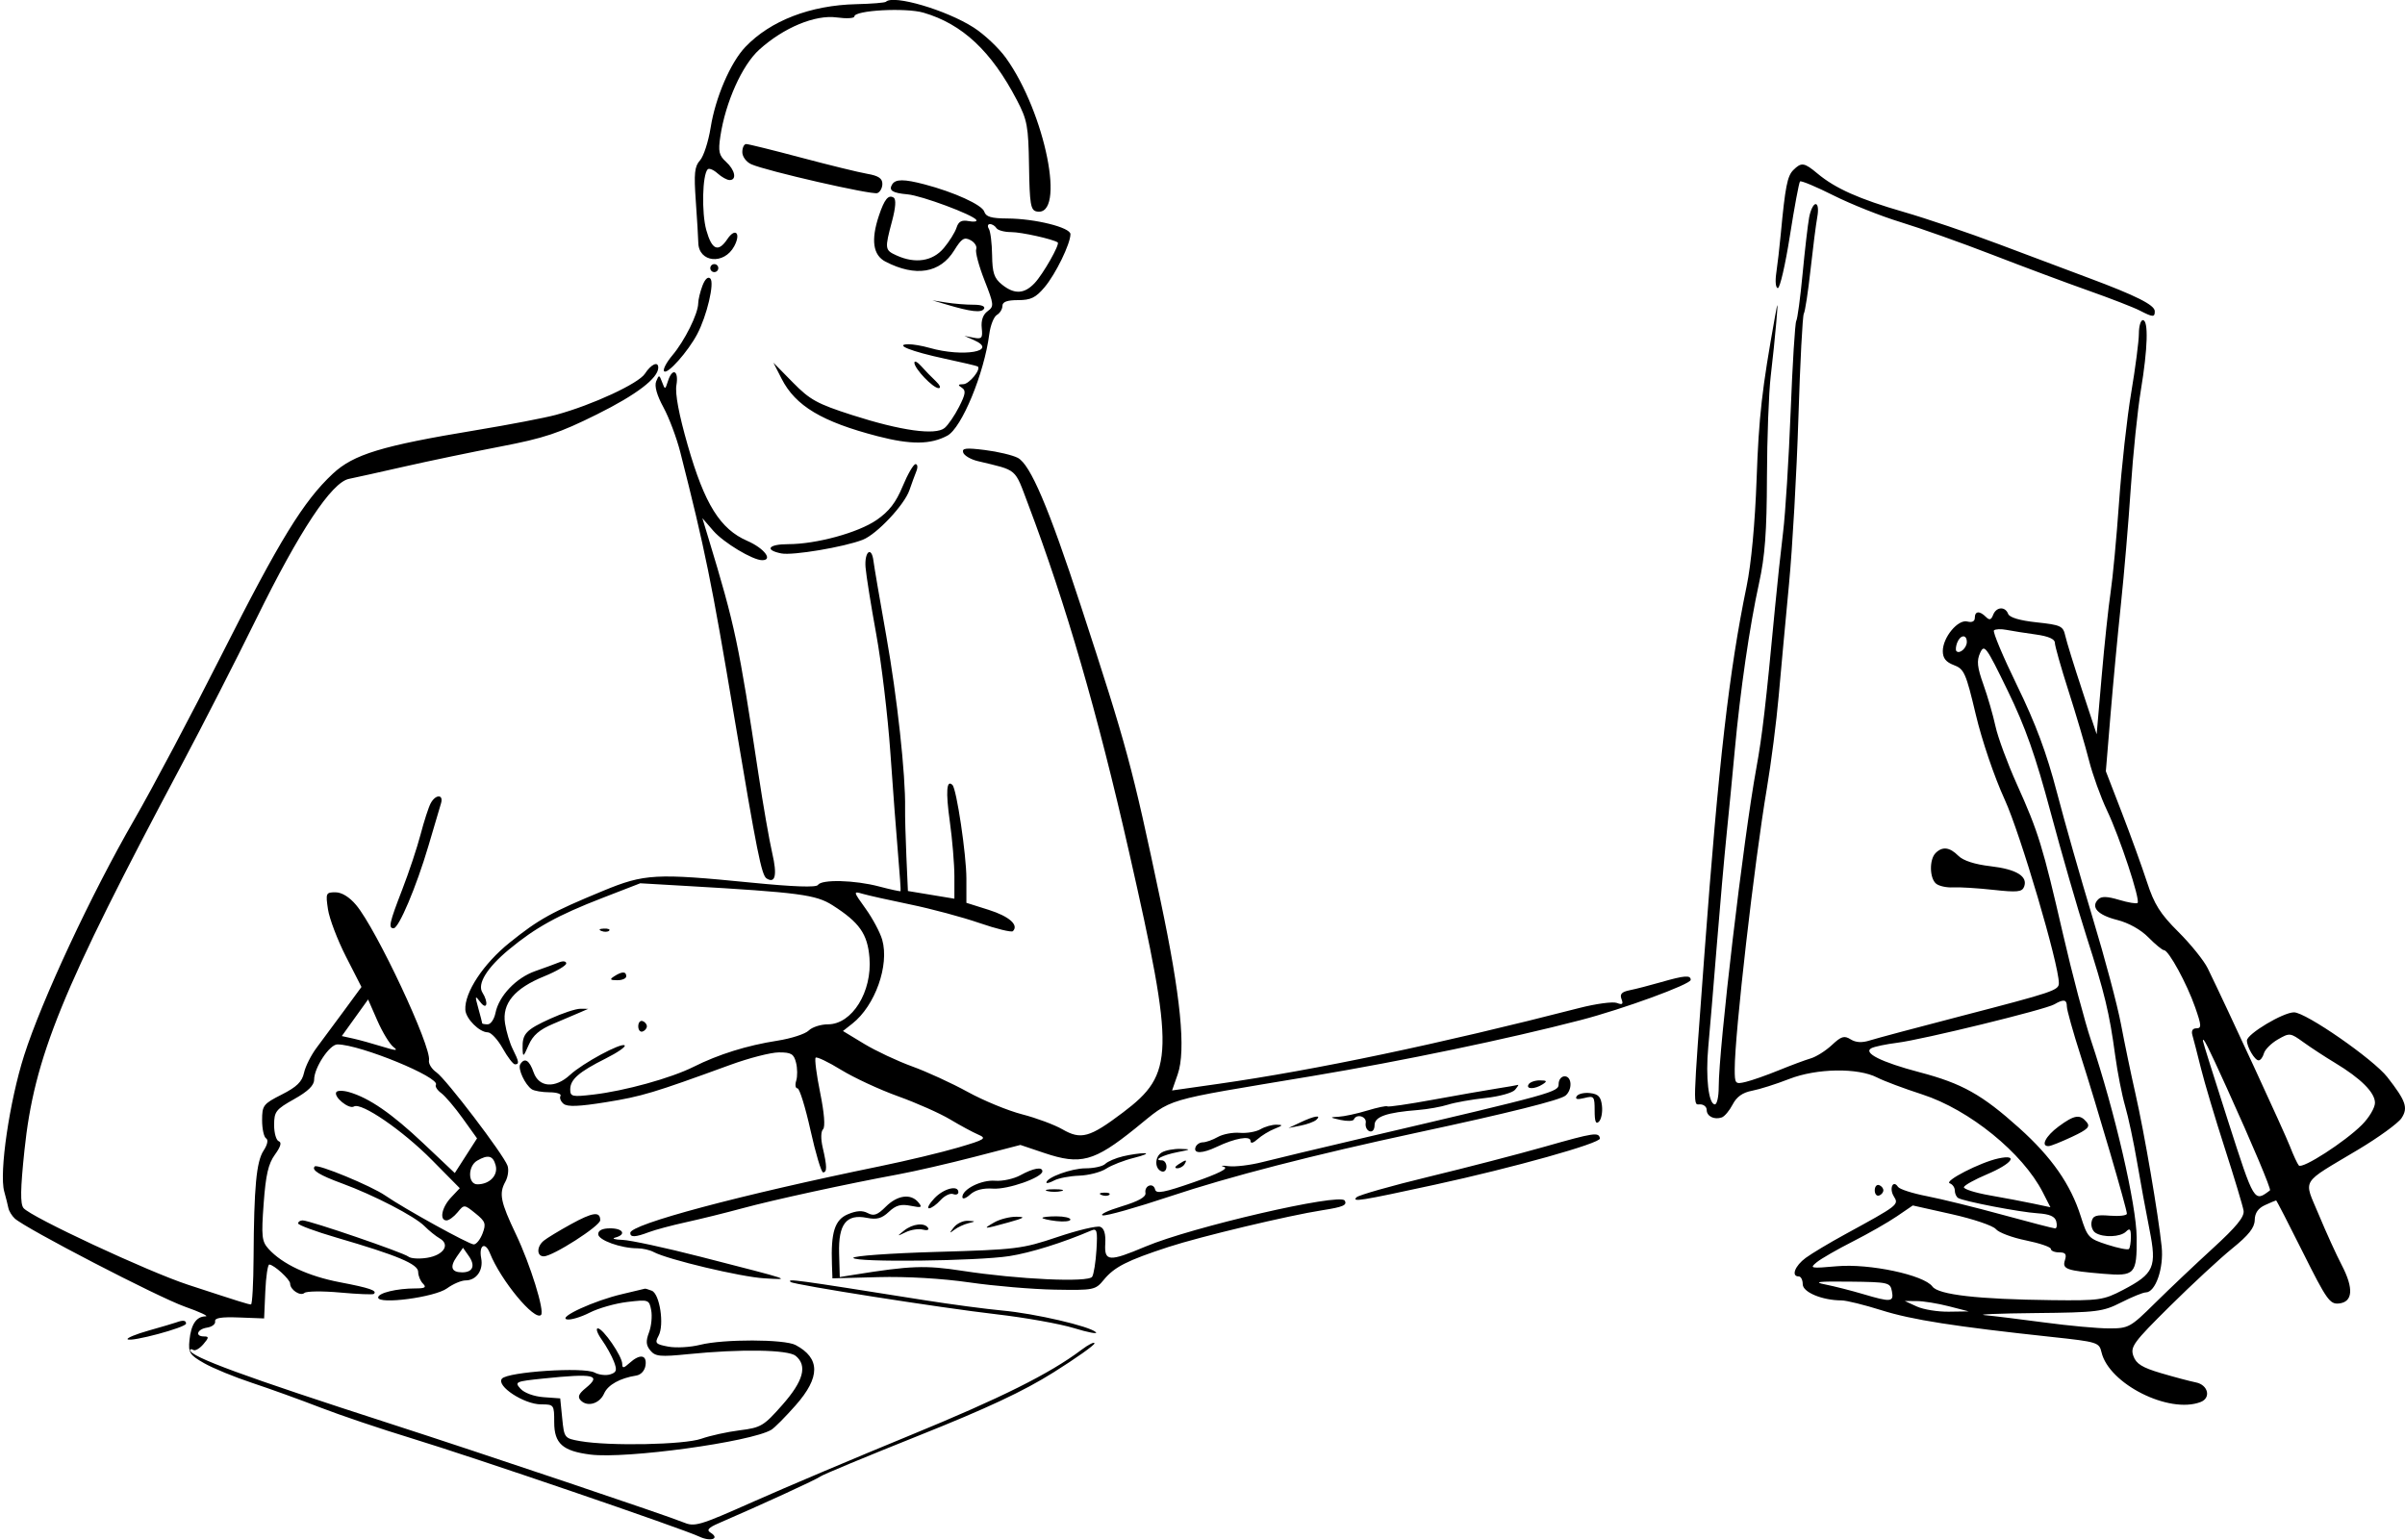 <svg height="385" viewBox="0 0 601 385" width="601" xmlns="http://www.w3.org/2000/svg"><path d="m221.394.44c-.242.242-3.58.513-7.417.603-11.455.269-21.422 4.109-27.701 10.674-3.723 3.892-7.486 12.625-8.689 20.167-.561 3.511-1.758 7.2-2.661 8.198-1.358 1.501-1.54 3.25-1.052 10.116.325 4.566.608 9.267.629 10.446.087 4.989 6.45 5.616 8.982.884 1.735-3.242.281-4.749-1.716-1.778-2.288 3.403-3.876 2.727-5.267-2.243-1.206-4.306-.987-13.855.347-15.19.351-.351 1.464.109 2.474 1.022 1.009.914 2.362 1.661 3.006 1.661 1.861 0 1.361-2.518-.909-4.572-1.751-1.585-1.974-2.584-1.411-6.336 1.282-8.547 5.438-17.811 9.73-21.689 6.101-5.511 13.976-8.782 19.366-8.044 2.417.332 4.395.223 4.395-.24 0-1.549 12.811-2.254 17.281-.95 9.702 2.83 16.946 9.61 23.327 21.831 2.609 4.995 2.888 6.509 3.043 16.5.148 9.517.403 11.047 1.89 11.348 7.414 1.503 2.185-24.656-7.673-38.382-1.77-2.466-5.391-5.876-8.045-7.58-6.836-4.386-20.092-8.283-21.929-6.446m-35.894 37.581c0 1.131.992 2.467 2.25 3.032 3.708 1.666 30.151 7.713 31.5 7.205.688-.26 1.25-1.303 1.25-2.32 0-1.354-1.002-2.02-3.75-2.492-2.062-.354-9.5-2.175-16.528-4.045-7.028-1.871-13.215-3.401-13.75-3.401s-.972.91-.972 2.021m262.631 4.491c-1.49 1.49-2.011 4.154-3.125 15.988-.31 3.3-.816 7.688-1.123 9.75-.314 2.106-.14 3.75.396 3.75.526 0 1.88-5.89 3.011-13.09 1.131-7.199 2.269-13.302 2.529-13.563.261-.26 4.022 1.311 8.359 3.491 4.336 2.18 11.872 5.181 16.747 6.668 4.875 1.486 15.211 5.161 22.969 8.165 7.758 3.005 18.6 7.052 24.093 8.993 5.494 1.942 11.209 4.162 12.701 4.933 3.33 1.722 3.821 1.742 3.779.153-.04-1.536-4.708-3.879-16.467-8.267-4.95-1.846-15.073-5.65-22.495-8.451-7.423-2.802-18.139-6.436-23.815-8.076-11.114-3.211-17.048-5.857-21.517-9.593-3.317-2.773-4.021-2.872-6.042-.851m-225.172 3.555c-.947 1.532.019 2.162 3.842 2.505 3.518.316 16.38 5.103 17.178 6.393.253.411-.607.542-1.911.293-1.76-.337-2.543.088-3.039 1.65-.367 1.156-1.801 3.45-3.187 5.097-2.769 3.291-7.116 3.967-11.795 1.834-2.95-1.344-2.984-1.607-1.126-8.586.904-3.396 1.045-5.465.401-5.863-1.321-.816-2.31.394-3.686 4.509-2.032 6.079-1.488 9.867 1.649 11.49 7.512 3.884 13.65 2.88 17.166-2.81 1.847-2.989 2.51-3.403 4.089-2.557 1.037.555 1.669 1.571 1.405 2.26-.264.688.663 4.167 2.06 7.731 2.399 6.122 2.443 6.552.782 7.767-1.139.832-1.652 2.305-1.455 4.177.267 2.547.027 2.837-2.015 2.439l-2.317-.452 2.334 1.027c6.361 2.799-2.635 4.381-11.103 1.952-1.77-.508-4.121-.909-5.224-.893-3.718.057.717 1.815 9.115 3.614 4.333.928 8.027 1.8 8.209 1.936.914.687-2.131 4.422-3.616 4.435-1.327.012-1.412.208-.375.865 1.087.689.96 1.592-.677 4.801-1.109 2.174-2.732 4.546-3.606 5.272-2.279 1.891-10.932.687-23.057-3.208-8.801-2.828-10.583-3.807-14.864-8.163l-4.864-4.95 2.048 4.015c3.47 6.803 10.085 10.759 24.03 14.374 8.269 2.143 13.184 2.102 17.386-.147 3.59-1.922 9.214-15.533 10.483-25.374.284-2.2 1.138-4.36 1.899-4.8.76-.44 1.382-1.452 1.382-2.25 0-1.02 1.161-1.45 3.911-1.45 3.183 0 4.419-.604 6.64-3.242 2.772-3.295 6.449-10.844 6.449-13.241 0-1.683-8.848-3.884-15.751-3.919-4.028-.02-5.375-.419-5.785-1.71-.537-1.693-7.52-4.88-14.964-6.829-5.091-1.334-7.213-1.332-8.041.008m229.147 8.218c-.339 1.807-1.079 8.175-1.646 14.152-.566 5.976-1.278 11.268-1.581 11.759-.304.492-.934 10.661-1.4 22.599s-1.316 25.53-1.89 30.205c-.573 4.675-1.488 13.225-2.034 19-2.287 24.222-3.186 31.943-4.653 39.966-3.222 17.623-9.402 70.04-9.402 79.741 0 2.361-.43 4.293-.955 4.293-1.576 0-2.357-6.793-1.651-14.374.365-3.919 1.313-15.226 2.107-25.126s1.907-22.5 2.473-28 1.483-14.95 2.037-21c1.36-14.823 3.731-31.145 6.064-41.739 1.483-6.732 1.937-12.821 1.979-26.5.03-9.769.455-21.136.944-25.261.49-4.125 1.118-10.2 1.395-13.5.438-5.211.398-5.409-.306-1.5-3.293 18.3-4.057 25.04-4.616 40.726-.393 11.016-1.341 21.196-2.494 26.774-4.376 21.182-7 44.06-10.551 92-2.946 39.757-2.882 37.5-1.065 37.5.902 0 1.639.627 1.639 1.393 0 1.588 1.89 2.525 3.771 1.869.699-.243 1.921-1.699 2.715-3.234.995-1.924 2.498-2.99 4.837-3.429 1.866-.35 6.045-1.674 9.285-2.942 6.861-2.686 17.183-2.851 22.013-.353 1.628.842 6.68 2.735 11.226 4.207 11.795 3.818 25.132 14.647 30.148 24.479l1.899 3.722-4.197-.891c-2.308-.491-7.239-1.426-10.956-2.079-3.718-.653-6.627-1.583-6.466-2.067.161-.483 2.737-1.912 5.725-3.175 6.362-2.689 8.11-5.116 2.868-3.982-4.521.978-13.688 5.684-12.118 6.221.688.235 1.25 1.039 1.25 1.785 0 .747.376 1.59.835 1.874 1.355.837 15.308 3.524 19.862 3.825 3.006.198 4.328.774 4.657 2.027.252.962.128 1.75-.277 1.75s-6.325-1.531-13.157-3.402c-6.831-1.871-15.345-3.969-18.92-4.661s-6.813-1.735-7.196-2.319c-1.242-1.894-2.265.414-1.047 2.365 1.315 2.105 1.236 2.167-12.257 9.539-3.85 2.103-8.238 4.731-9.75 5.839-2.706 1.983-3.708 4.639-1.75 4.639.55 0 1 .879 1 1.953 0 1.998 4.874 4.029 9.698 4.041 1.209.003 5.709 1.112 10 2.465 7.576 2.387 18.248 4.059 42.583 6.672 11.367 1.221 11.801 1.355 12.378 3.817 1.857 7.92 16.877 15.47 24.759 12.445 2.679-1.028 1.902-4.291-1.168-4.906-1.513-.303-5.448-1.349-8.745-2.324-4.691-1.388-6.188-2.321-6.881-4.29-.805-2.291.015-3.407 9.138-12.445 5.512-5.46 12.524-11.953 15.581-14.428 4.094-3.313 5.573-5.183 5.608-7.089.034-1.778.848-2.954 2.596-3.75 1.401-.639 2.639-1.161 2.752-1.161s3.129 5.854 6.703 13.01c5.91 11.833 6.724 12.986 8.998 12.75 3.48-.362 3.73-3.761.704-9.564-1.347-2.583-3.927-8.251-5.732-12.596-3.828-9.211-4.864-7.496 9.845-16.299 5.124-3.066 9.994-6.608 10.821-7.871 1.691-2.581 1.101-4.283-3.552-10.243-3.496-4.479-20.364-16.187-23.32-16.187-2.724 0-11.766 5.413-11.766 7.044 0 1.638 1.954 4.956 2.919 4.956.466 0 1.063-.788 1.327-1.75s1.836-2.53 3.493-3.484c2.939-1.69 3.098-1.672 6.387.704 1.856 1.34 5.399 3.656 7.874 5.147 6.469 3.896 10 7.425 10 9.993 0 1.23-1.462 3.701-3.25 5.492-4.267 4.276-14.931 11.144-15.782 10.166-.367-.423-1.362-2.568-2.212-4.768-1.341-3.473-15.677-34.519-20.548-44.5-.939-1.925-4.236-6.018-7.325-9.095-4.577-4.559-6.033-6.872-7.867-12.5-1.238-3.798-4.055-11.576-6.26-17.284l-4.009-10.379 1.168-14.121c.642-7.767 1.811-20.196 2.598-27.621s1.894-20.475 2.46-29 1.702-19.55 2.524-24.5c1.731-10.419 1.934-17.5.503-17.5-.55 0-1 1.517-1 3.37 0 1.854-.861 8.492-1.914 14.75-1.053 6.259-2.421 18.58-3.041 27.38s-1.568 18.925-2.108 22.5c-.539 3.575-1.545 13.025-2.234 21l-1.254 14.5-3.633-11c-1.998-6.05-3.894-12.185-4.214-13.632-.534-2.421-1.111-2.69-7.156-3.337-4.224-.452-6.769-1.209-7.118-2.118-.741-1.932-2.973-1.781-3.754.254-.487 1.271-.917 1.39-1.807.5-1.574-1.574-2.767-1.471-2.767.239 0 .88-.698 1.224-1.864.919-2.343-.612-6.136 3.96-6.136 7.397 0 1.763.781 2.747 2.782 3.502 2.555.964 2.999 1.97 5.464 12.373 1.529 6.454 4.635 15.584 7.225 21.233 3.922 8.557 13.529 41.115 13.529 45.851 0 1.814-1.185 2.214-24.5 8.268-11 2.857-21.265 5.598-22.812 6.092-1.892.604-3.435.509-4.716-.291-1.602-1-2.346-.775-4.688 1.418-1.531 1.434-3.909 2.937-5.284 3.34s-4.975 1.744-8 2.979-6.738 2.539-8.25 2.898c-2.641.627-2.75.498-2.75-3.237 0-8.798 4.892-51.509 8.035-70.148 1.066-6.325 2.393-16.675 2.948-23 .556-6.325 1.717-18.925 2.58-28 .864-9.075 1.922-27.794 2.351-41.599.43-13.804 1.039-25.516 1.354-26.025.314-.509 1.066-5.415 1.669-10.901.604-5.486 1.365-11.437 1.691-13.225.347-1.896.178-3.25-.405-3.25-.55 0-1.278 1.478-1.617 3.285m-204.992 2.899c.402.651.766 3.616.809 6.589.063 4.419.507 5.753 2.438 7.316 3.108 2.516 5.586 2.414 8.187-.339 2.121-2.244 6.378-9.744 5.772-10.167-1.187-.826-9.093-2.583-11.627-2.583-1.691 0-3.353-.45-3.693-1s-1.068-1-1.618-1-.671.533-.268 1.184m-69.614 9.816c0 .55.45 1 1 1s1-.45 1-1-.45-1-1-1-1 .45-1 1m-1.963 4.402c-.57 1.501-1.047 3.486-1.059 4.413-.034 2.613-3.374 9.336-6.448 12.977-1.528 1.811-2.454 3.611-2.057 4 .841.824 5.955-4.933 8.256-9.292 2.418-4.584 4.36-12.811 3.278-13.893-.577-.577-1.328.107-1.97 1.795m60.963 4.694c6.14 1.827 8.746 2.123 9.397 1.07.385-.622-.651-1.021-2.631-1.014-1.796.007-4.841-.237-6.766-.542l-3.5-.555zm-8 14.544c0 1.482 4.65 6.36 6.063 6.36.637 0 .315-.787-.715-1.75-1.031-.963-2.656-2.634-3.611-3.714-.955-1.081-1.737-1.484-1.737-.896m-67.333 2.745c-1.623 2.477-13.101 7.796-22.167 10.271-2.75.751-11.75 2.48-20 3.844-23.632 3.905-30.643 6.036-35.845 10.895-7.302 6.819-13.315 16.608-27.646 45.004-7.523 14.906-17.444 33.626-22.048 41.601-10.66 18.466-23.027 44.957-27.434 58.765-3.656 11.455-6.274 29.332-4.977 33.993.419 1.508.887 3.371 1.04 4.139.152.769.869 1.949 1.593 2.622 2.668 2.478 35.869 19.693 42.484 22.027 3.758 1.327 6.101 2.421 5.205 2.433-2.312.03-3.633 1.987-4.029 5.969-.31 3.117.042 3.668 3.657 5.734 2.2 1.256 7.6 3.475 12 4.929 4.4 1.455 12.05 4.216 17 6.135 4.95 1.92 15.3 5.412 23 7.761 15.396 4.697 67.376 22.461 71.754 24.522 2.869 1.35 5.231.507 2.796-.998-1.047-.647-.542-1.229 2.029-2.341 10.989-4.753 24.561-10.992 25.421-11.686.55-.443 11.575-5.028 24.5-10.189 17.223-6.877 26.238-11.102 33.75-15.819 5.637-3.539 10.25-6.809 10.25-7.266 0-.458-1.462.269-3.25 1.615-7.932 5.973-20.065 12.028-42.809 21.365-13.443 5.518-31.019 12.955-39.058 16.527-13.877 6.165-14.776 6.427-17.767 5.17-3.614-1.52-50.325-17.245-72.616-24.447-37.217-12.023-50.5-16.901-50.5-18.545 0-.293.37-.305.822-.025.452.279 1.572-.369 2.49-1.441 1.41-1.647 1.437-1.949.178-1.949-2.36 0-1.731-1.824.76-2.204 1.237-.189 2.139-.89 2.004-1.558-.176-.869 1.531-1.147 6-.976l6.246.238.296-6.75c.162-3.712.612-6.735 1-6.717 1.186.056 5.204 3.727 5.204 4.755 0 1.559 2.565 3.238 3.574 2.34.509-.454 4.526-.498 8.926-.099s8.188.556 8.417.348c.919-.832-.972-1.484-8.469-2.918-7.948-1.521-14.399-4.537-17.844-8.344-1.687-1.864-1.819-3.1-1.216-11.353.522-7.149 1.164-9.933 2.816-12.205 1.422-1.954 1.747-3.073.968-3.333-.644-.215-1.172-2.041-1.171-4.057.001-3.359.421-3.903 5-6.475 3.49-1.96 4.999-3.434 4.999-4.882 0-2.979 3.866-8.812 5.832-8.798 5.705.04 25.735 8.262 24.6 10.098-.256.414.341 1.346 1.328 2.072.986.725 3.403 3.568 5.372 6.318l3.579 5-2.781 4.332-2.78 4.332-7.825-7.393c-7.898-7.464-13.544-11.365-18.562-12.826-1.505-.439-2.956-.441-3.226-.005-.732 1.184 3.168 4.36 4.411 3.592 1.823-1.127 12.2 5.996 19.5 13.384l6.948 7.033-2.198 2.34c-2.319 2.469-2.948 5.711-1.108 5.711.599 0 1.837-.905 2.75-2.012 1.658-2.009 1.663-2.009 4.477.259 2.492 2.01 2.697 2.587 1.775 5.012-.574 1.508-1.563 2.741-2.199 2.741-1.197 0-17.332-8.911-22.105-12.209-3.495-2.414-16.943-7.97-17.629-7.283-.902.902 1.139 2.171 6.873 4.273 7.861 2.882 18.11 8.19 20.532 10.635 1.136 1.146 2.854 2.534 3.818 3.084 2.699 1.539.995 4.177-3.129 4.846-1.995.324-4.105.194-4.69-.29-1.221-1.008-24.7-9.056-26.422-9.056-.627 0-1.14.337-1.139.75 0 .413 4.328 2.013 9.616 3.558 15.261 4.456 20.382 6.608 20.382 8.564 0 .95.54 2.268 1.2 2.928.933.933.517 1.2-1.875 1.2-4.681 0-9.325 1.13-9.325 2.269 0 1.819 14.172-.063 17.21-2.286 1.49-1.091 3.572-1.983 4.627-1.983 2.691 0 4.486-2.53 3.915-5.518-.632-3.305.986-4.267 2.174-1.292 2.719 6.81 11.182 17.036 12.778 15.439.948-.947-2.688-12.642-6.257-20.129-3.88-8.14-4.296-10.204-2.655-13.178.66-1.197.901-2.997.535-4-1.04-2.848-15.358-21.648-17.762-23.322-1.185-.825-2.022-2.175-1.862-3 .66-3.385-13.141-32.802-18.221-38.839-1.679-1.995-3.582-3.161-5.159-3.161-2.373 0-2.467.214-1.863 4.25.349 2.338 2.375 7.661 4.501 11.83l3.866 7.579-4.343 5.921c-2.388 3.256-5.472 7.42-6.852 9.252-1.38 1.833-2.8 4.657-3.156 6.277-.493 2.247-1.81 3.533-5.561 5.434-4.629 2.346-4.915 2.719-4.915 6.415 0 2.158.445 4.199.989 4.535.606.374.362 1.568-.628 3.079-1.792 2.735-2.39 9.135-2.49 26.678-.037 6.462-.329 11.75-.648 11.75-.641 0-2.492-.578-15.723-4.912-9.99-3.272-39.363-16.969-41.126-19.178-.837-1.048-.778-4.728.229-14.343 2.447-23.374 9.201-39.942 39.363-96.567 5.127-9.625 13.522-26.05 18.655-36.5 10.723-21.827 18.757-33.953 23.072-34.821 1.544-.311 7.757-1.69 13.807-3.066s16.85-3.627 24-5.001c11.027-2.12 14.696-3.343 24.178-8.056 9.913-4.928 15.322-9.055 15.322-11.691 0-1.66-1.782-.847-3.333 1.52m5.752 1.865c-.691 2.174-.74 2.183-1.46.25-.697-1.874-.791-1.886-1.48-.194-.475 1.166.169 3.468 1.819 6.5 1.405 2.582 3.297 7.619 4.205 11.194 6.219 24.498 7.786 32.181 13.457 66 5.708 34.034 6.856 39.768 8.121 40.55 2.179 1.346 2.671-.857 1.407-6.304-.732-3.16-2.283-12.046-3.444-19.746-4.965-32.899-5.826-36.964-12.505-59l-1.515-5 2.738 3.162c2.555 2.951 9.848 7.338 12.198 7.338 2.8 0 .5-2.989-3.71-4.821-6.793-2.957-10.661-9.164-14.885-23.883-2.215-7.718-3.193-12.919-2.83-15.046.63-3.686-1.014-4.463-2.116-1m73.782 17.854c.251.751 1.883 1.71 3.627 2.131 10.128 2.443 9.124 1.584 12.598 10.765 9.423 24.903 17.347 52.217 25.238 87 11.431 50.387 11.316 55.325-1.524 65.018-8.35 6.305-10.491 6.9-15.157 4.214-1.992-1.146-6.515-2.828-10.052-3.739s-9.654-3.428-13.592-5.595c-3.939-2.167-10.187-5.038-13.886-6.379-3.698-1.341-9.104-3.881-12.013-5.645l-5.289-3.205 2.353-1.851c5.689-4.475 9.283-14.586 7.454-20.966-.523-1.823-2.383-5.309-4.134-7.747-3.128-4.355-3.141-4.42-.754-3.722 1.337.391 6.705 1.591 11.93 2.668 5.225 1.076 12.985 3.157 17.245 4.624 4.26 1.468 8.028 2.385 8.374 2.04 1.537-1.538-.937-3.713-6.061-5.328l-5.558-1.752-.001-6.068c-.002-5.93-2.443-22.345-3.478-23.379-1.48-1.48-1.711 1.623-.673 9.049.635 4.545 1.154 10.761 1.153 13.815l-.001 5.552-5.807-.961-5.807-.96-.381-8.591c-.21-4.726-.355-10.167-.323-12.092.139-8.349-1.976-27.732-4.691-43-1.614-9.075-3.059-17.53-3.212-18.79-.468-3.84-2.3-2.371-1.98 1.588.164 2.036 1.366 9.552 2.671 16.702 1.304 7.15 2.89 20.425 3.523 29.5s1.501 20.55 1.929 25.5.712 9.096.632 9.213c-.081.117-2.501-.408-5.378-1.166-6.113-1.613-14.391-1.817-15.281-.377-.41.663-6.061.465-16.635-.583-23.927-2.371-26.707-2.218-36.998 2.03-12.935 5.341-16.083 7.083-23.367 12.932-6.591 5.292-11.36 12.516-11.109 16.828.129 2.227 3.516 5.623 5.608 5.623.813 0 2.49 1.8 3.726 4 1.237 2.2 2.615 4 3.064 4 1.126 0 1.03-.674-.543-3.8-.747-1.485-1.619-4.387-1.937-6.448-.767-4.973 2.368-8.737 9.783-11.747 3.032-1.23 5.513-2.683 5.513-3.228 0-.549-.781-.673-1.75-.278-.963.392-3.656 1.38-5.986 2.196-4.791 1.678-9.092 6.196-9.942 10.445-.315 1.573-1.191 2.86-1.947 2.86s-1.375-.115-1.375-.257c0-.141-.435-1.828-.968-3.75-.883-3.186-.839-3.323.5-1.552 1.658 2.193 2.114.128.526-2.382-1.362-2.152 1.143-6.21 6.652-10.776 6.598-5.468 12.181-8.55 23.29-12.855l9.5-3.681 11.5.666c28.301 1.641 32.402 2.183 36.557 4.833 6.711 4.28 8.728 7.142 9.22 13.083.709 8.542-4.352 16.671-10.38 16.671-1.79 0-3.953.699-4.807 1.553-.854.853-4.373 1.994-7.821 2.533-7.607 1.19-14.692 3.401-20.96 6.539-5.635 2.821-17.159 6.01-25.059 6.933-5.273.617-5.75.51-5.75-1.288 0-2.491 2.145-4.363 8.849-7.723 2.943-1.475 5.082-2.949 4.755-3.276-.798-.798-10.462 4.415-13.659 7.369-3.721 3.438-7.773 3.153-9.095-.64-1.066-3.058-2.252-3.776-3.337-2.021-.675 1.092 1.183 5.118 2.887 6.256.605.404 2.589.741 4.409.75 1.82.008 3.062.414 2.761.902-.301.487.044 1.378.769 1.979.958.795 3.857.682 10.651-.417 8.94-1.446 11.786-2.301 31.01-9.319 4.675-1.707 10.139-3.109 12.142-3.117 3.087-.011 3.74.38 4.29 2.572.357 1.422.375 3.447.041 4.5s-.191 1.915.318 1.915 1.974 4.725 3.256 10.5 2.696 10.5 3.142 10.5c1.016 0 .995-1.505-.09-6.173-.508-2.186-.475-4.051.083-4.609.581-.581.306-4.043-.726-9.14-.915-4.513-1.421-8.447-1.125-8.743s3.155 1.072 6.354 3.039c3.198 1.967 9.606 4.941 14.24 6.609s10.484 4.266 13 5.774 5.672 3.214 7.013 3.791c2.232.96 1.809 1.235-5 3.242-4.091 1.206-12.838 3.302-19.438 4.656-35.129 7.212-62.5 14.52-62.5 16.688 0 1.146 1.274 1.092 4.662-.195 1.535-.584 5.727-1.705 9.315-2.491s9.898-2.346 14.023-3.467c7.785-2.115 26.007-6.08 39-8.485 4.125-.764 12.673-2.73 18.997-4.37l11.496-2.981 5.965 2.009c9.084 3.06 12.434 2.158 22.721-6.121 9.738-7.837 5.831-6.681 44.321-13.117 22.558-3.773 48.778-9.241 67-13.974 10.581-2.748 27.5-8.933 27.5-10.053 0-1.236-1.53-1.118-7.412.575-2.798.805-6.31 1.71-7.803 2.01-2.025.408-2.552.969-2.076 2.21.495 1.29.235 1.508-1.159.974-.988-.379-5.228.193-9.423 1.271-35.013 9.002-65.958 15.506-90.179 18.956l-11.552 1.645 1.403-4.015c2.101-6.014.774-19.466-4.288-43.446-7.116-33.714-8.351-38.281-19.885-73.569-8.075-24.709-12.64-35.428-15.786-37.073-1.287-.674-4.985-1.554-8.217-1.957-4.753-.592-5.79-.471-5.422.634m-15.123 8.421c-1.688 4.073-3.404 6.291-6.531 8.442-4.619 3.178-15.081 6.033-22.109 6.033-4.918 0-5.98 1.459-1.688 2.316 2.824.565 15.713-1.599 20.35-3.415 3.507-1.375 10.396-8.697 11.666-12.401.566-1.65 1.349-3.787 1.739-4.75s.294-1.75-.214-1.75-1.953 2.486-3.213 5.525m272.701 36.029c-.343.343 2.262 6.547 5.788 13.785 4.657 9.558 7.378 16.857 9.937 26.661 1.938 7.425 5.978 21.6 8.976 31.5 2.999 9.9 6.172 21.825 7.051 26.5s2.511 12.517 3.626 17.426c2.212 9.735 5.696 30.081 6.535 38.16.558 5.367-1.542 11.41-3.968 11.418-.673.002-3.438 1.127-6.143 2.5-4.606 2.337-5.979 2.507-21.5 2.664-9.12.093-14.781.329-12.581.526s8.932 1.022 14.96 1.832c6.028.811 13.256 1.474 16.063 1.474 4.927 0 5.324-.219 11.54-6.36 3.54-3.498 10.035-9.651 14.434-13.673 5.882-5.38 7.909-7.863 7.665-9.391-.181-1.142-2.29-8.151-4.686-15.576s-5.082-16.425-5.969-20-1.844-7.288-2.127-8.25c-.33-1.123.028-1.75.999-1.75 1.311 0 1.268-.703-.319-5.25-2.062-5.911-6.601-14.237-7.782-14.276-.428-.014-2.186-1.456-3.906-3.205-1.911-1.942-4.96-3.64-7.835-4.364-4.833-1.217-6.645-3.197-4.702-5.14.801-.801 2.225-.764 5.23.136 2.271.681 4.344 1.024 4.605.762.735-.735-4.433-16.378-7.641-23.129-1.577-3.318-3.606-8.959-4.51-12.534s-3.19-11.329-5.081-17.232c-1.891-5.902-3.438-11.363-3.438-12.136 0-.918-1.646-1.631-4.75-2.056-2.613-.359-5.897-.876-7.298-1.149-1.402-.273-2.829-.216-3.173.127m-9.196 3.089c-.346.904-.424 1.849-.173 2.1.795.795 2.59-.801 2.59-2.302 0-1.962-1.639-1.824-2.417.202m5.739 2.549c-.891 1.956-.725 3.553.82 7.881 1.066 2.985 2.423 7.677 3.016 10.427s3.001 9.275 5.352 14.5c5.39 11.982 6.447 15.419 11.535 37.5 2.281 9.9 5.427 21.833 6.992 26.517 5.967 17.861 11.349 41.108 11.408 49.269.065 9.208-.421 9.735-8.36 9.062-9.217-.781-10.28-1.157-9.574-3.381.483-1.523.157-1.967-1.444-1.967-1.137 0-2.067-.389-2.067-.863 0-.475-2.812-1.436-6.25-2.135-3.437-.698-6.808-1.965-7.49-2.813-.681-.849-5.631-2.526-11-3.728l-9.76-2.185-4 2.73c-2.2 1.502-7.15 4.328-11 6.28-3.85 1.953-7.9 4.282-9 5.177-1.877 1.526-1.567 1.587 5.031 1.002 8.117-.72 21.755 2.176 23.87 5.069 1.509 2.063 11.363 3.19 29.785 3.405 11.969.139 12.976-.004 17.819-2.537 7.816-4.087 8.518-5.686 6.639-15.124-.852-4.278-2.245-11.856-3.095-16.841-.85-4.984-2.193-11.284-2.985-14-.791-2.715-1.908-8.394-2.482-12.618-1.46-10.751-2.611-15.525-7.191-29.819-2.203-6.875-6.23-20.825-8.949-31-3.78-14.143-6.305-21.298-10.723-30.381-5.415-11.134-5.849-11.727-6.897-9.427m-387.201 37.581c-.522.976-1.652 4.463-2.511 7.75-.86 3.288-2.923 9.493-4.586 13.791-3.223 8.326-3.526 9.686-2.161 9.686 1.295 0 5.667-10.333 8.675-20.5 1.464-4.95 2.894-9.787 3.179-10.75.675-2.286-1.37-2.268-2.596.023m376.079 12.427c-1.602 1.602-1.528 6.283.121 7.651.726.603 2.639 1.022 4.25.931s6.128.186 10.038.614c5.996.657 7.204.534 7.708-.78.995-2.592-1.925-4.374-8.398-5.125-3.943-.458-6.817-1.389-8.03-2.602-2.178-2.178-3.982-2.396-5.689-.689m-333.387 19.483c.721.289 1.584.253 1.916-.079s-.258-.568-1.312-.525c-1.165.048-1.402.285-.604.604m3.187 11.317c-1.213.784-1.069.972.75.985 1.238.008 2.25-.435 2.25-.985 0-1.253-1.061-1.253-3 0m-64.797 10.367-3.285 4.574 2.791.613c1.535.337 4.816 1.241 7.291 2.01 3.483 1.081 4.118 1.104 2.811.101-.928-.713-2.731-3.675-4.006-6.584l-2.317-5.288zm424.664-3.353c-2.229 1.303-32.79 8.782-39.195 9.593-2.845.36-5.77.971-6.5 1.357-2.207 1.168 2.462 3.505 12.043 6.026 10.611 2.793 15.578 5.575 24.882 13.934 8.125 7.3 12.86 14.096 15.382 22.076 1.66 5.255 1.956 5.57 6.635 7.078 2.693.868 5.119 1.356 5.391 1.084.272-.273.495-1.635.495-3.029 0-1.97-.267-2.266-1.2-1.333-1.386 1.386-5.679 1.563-7.648.315-.742-.47-1.182-1.701-.979-2.735.306-1.553 1.105-1.822 4.599-1.544 2.325.185 4.23-.04 4.232-.5.007-1.188-7.5-26.832-11.573-39.539-1.887-5.887-3.431-11.4-3.431-12.25 0-1.763-.795-1.898-3.133-.533m-375.832 3.582c-6.086 2.762-7.034 3.775-6.938 7.404.061 2.321.17 2.262 1.516-.82 1.066-2.44 2.701-3.847 6.168-5.308 2.596-1.094 5.619-2.382 6.719-2.863l2-.874-2-.01c-1.1-.005-4.459 1.106-7.465 2.471m21.965 1.904c0 .917.484 1.505 1.075 1.308s1.075-.786 1.075-1.308-.484-1.111-1.075-1.308-1.075.391-1.075 1.308m391 3.654c0 .268 2.834 9.299 6.299 20.069 6.571 20.429 6.48 20.279 10.46 17.288.348-.262-4.385-11.499-10.746-25.511-4.932-10.863-6.013-12.993-6.013-11.846m-161 10.752c0 2.042-.687 2.232-49 13.548-10.725 2.512-21.975 5.202-25 5.978s-6.85 1.238-8.5 1.026c-1.65-.213-2.159-.134-1.131.174 1.248.374-1.241 1.643-7.5 3.823-7.459 2.597-9.437 2.974-9.703 1.848-.438-1.854-2.741-1.033-2.416.861.171.994-1.735 2.061-6 3.357-3.437 1.045-5.535 2.049-4.661 2.232.874.182 8.4-1.943 16.725-4.723 14.924-4.985 35.767-10.358 62.186-16.032 22.477-4.827 35.35-8.043 36.71-9.172 1.773-1.472 1.627-4.826-.21-4.826-.825 0-1.5.858-1.5 1.906m-7.5.094c-.787 1.273 1.53 1.273 3.5 0 1.219-.788 1.09-.972-.691-.985-1.205-.008-2.469.435-2.809.985m-8 1.068c-2.75.433-9.941 1.691-15.979 2.797-6.039 1.105-11.143 1.847-11.342 1.648s-2.458.274-5.02 1.051c-2.563.778-5.784 1.472-7.159 1.543-2.281.118-2.237.188.5.794 1.65.365 3.15.311 3.333-.119.648-1.521 3.251-.761 2.961.864-.162.906.269 1.843.956 2.084.723.252 1.25-.389 1.25-1.522 0-2.127 2.982-3.166 10.862-3.785 2.399-.188 5.774-.791 7.5-1.339 1.726-.549 5.943-1.299 9.371-1.668s6.746-1.288 7.373-2.043c.626-.755.971-1.31.766-1.232-.204.077-2.622.495-5.372.927m20.011 1.915c-.46.744.153.888 1.905.449 2.44-.613 2.584-.436 2.584 3.16 0 2.723.307 3.501 1.078 2.73.593-.593.931-2.371.75-3.95-.258-2.261-.893-2.937-2.984-3.179-1.46-.169-2.96.186-3.333.79m-69.011 6.521-3 1.414 3-.588c1.65-.324 3.428-.98 3.95-1.459 1.425-1.307-.483-1.001-3.95.633m189.444 1.037c-3.281 2.421-4.583 5.029-2.444 4.897.55-.034 3.165-1.08 5.811-2.324 3.955-1.859 4.601-2.515 3.628-3.688-1.67-2.012-3.056-1.791-6.995 1.115m-199.444.687c-1.1.642-3.432 1.046-5.183.899-1.751-.148-4.226.324-5.5 1.047-1.274.724-2.955 1.321-3.735 1.326-.78.004-1.605.569-1.833 1.254-.547 1.64 1.74 1.581 5.347-.138 4.512-2.15 8.404-2.836 8.404-1.48 0 .737.658.578 1.771-.428.973-.882 2.886-2.048 4.25-2.592 2.101-.838 2.174-.994.479-1.022-1.1-.018-2.9.492-4 1.134m71 4.367c-6.6 1.874-19.65 5.26-29 7.523-9.35 2.264-17.45 4.565-18 5.115-1.258 1.258.887.914 19.5-3.125 19.707-4.276 41.53-10.393 41.321-11.583-.286-1.628-1.376-1.465-13.821 2.07m-95.661 1.436c-1.832 1.069-1.833 4.138-.002 4.748.64.213 1.163-.325 1.163-1.196s-.525-1.583-1.167-1.583c-2.313 0 .227-1.327 3.906-2.041 3.439-.667 3.504-.736.761-.814-1.65-.046-3.748.352-4.661.886m-9.682.964c-1.838.435-3.841 1.289-4.45 1.898s-2.839 1.107-4.957 1.107c-3.478 0-9.75 2.291-9.75 3.561 0 .28.875.041 1.944-.531s3.881-1.11 6.25-1.195c2.368-.085 5.4-.871 6.737-1.745 1.336-.875 4.486-2.099 7-2.721 2.513-.622 3.669-1.139 2.569-1.148s-3.504.339-5.343.774m-161.407 1.085c-2.387 1.39-2.342 5.92.059 5.92 3.053 0 5.224-2.261 4.559-4.75-.653-2.442-1.894-2.756-4.618-1.17m175.25.92c-.901.582-1.025.975-.309.985.655.008 1.469-.435 1.809-.985.767-1.242.421-1.242-1.5 0m-39.5 2.726c-1.65.905-4.486 1.525-6.302 1.378-3.423-.276-8.198 2.097-8.198 4.074 0 .63.856.357 1.931-.616 1.276-1.155 3.227-1.66 5.75-1.488 3.693.25 12.288-2.769 12.309-4.324.016-1.202-2.255-.799-5.49.976m213.5 3.774c0 .917.484 1.505 1.075 1.308s1.075-.786 1.075-1.308-.484-1.111-1.075-1.308-1.075.391-1.075 1.308m-235 2c-1.292 1.375-1.89 2.5-1.329 2.5.56 0 1.848-.916 2.861-2.035 1.013-1.12 2.433-1.809 3.155-1.532s1.313.068 1.313-.464c0-1.878-3.68-.939-6 1.531m28.25-1.811c.962.252 2.538.252 3.5 0 .962-.251.175-.457-1.75-.457s-2.712.206-1.75.457m13.563.994c.721.289 1.584.253 1.916-.079s-.258-.568-1.312-.525c-1.165.048-1.402.285-.604.604m-53.961 2.919c-2.071 2.072-2.987 2.396-4.491 1.591-1.33-.711-2.804-.626-4.98.289-3.268 1.374-4.262 4.504-3.974 12.518l.125 3.5 11.484-.306c7-.186 15.888.331 22.763 1.325 6.204.898 15.807 1.71 21.34 1.806 9.747.17 10.128.093 12.221-2.456 2.642-3.218 5.813-4.829 16.16-8.211 8.002-2.615 30.023-7.871 38.5-9.189 5.147-.8 6.237-1.276 5.533-2.416-1.196-1.935-38.212 6.621-49.792 11.51-9.102 3.842-10.288 3.757-10.031-.722.139-2.436-.279-3.845-1.253-4.219-.804-.309-5.624.839-10.71 2.551-8.824 2.969-10.208 3.14-30.247 3.719-11.55.335-20.887 1.007-20.748 1.495.33 1.162 30.947.808 39.011-.451 5.288-.826 13.339-3.34 20.41-6.373 1.47-.631 1.632-.046 1.336 4.817-.186 3.044-.667 6.067-1.07 6.719-.91 1.472-18.513.668-32.439-1.482-9.225-1.424-12.933-1.289-27.069.985l-3.568.574-.164-5.949c-.202-7.31 1.812-9.875 6.949-8.847 2.478.495 3.718.155 5.484-1.504 1.756-1.65 3.01-1.998 5.447-1.51 2.734.547 2.996.429 1.92-.867-1.876-2.261-5.238-1.806-8.147 1.103m-78.726 4.398c-2.956 1.628-5.993 3.475-6.75 4.103-1.787 1.483-1.772 3.897.024 3.897 2.241 0 14.1-7.593 14.1-9.028 0-2.275-1.848-2.018-7.374 1.028m105.874-.5c-3.083 1.762-2.77 1.764 3.5.023 4.031-1.119 4.418-1.394 2-1.42-1.65-.018-4.125.611-5.5 1.397m12-1.109c0 .214 1.575.574 3.5.799s3.5.049 3.5-.391c0-.439-1.575-.799-3.5-.799s-3.5.176-3.5.391m-22.128 2.359c-1.193 1.522-1.177 1.601.128.608.825-.629 2.4-1.364 3.5-1.634 1.9-.467 1.893-.498-.128-.608-1.17-.064-2.745.672-3.5 1.634m-12.431.805c-1.848 1.481-1.828 1.5.411.41 1.294-.63 3.207-.921 4.252-.648 1.044.273 1.647.088 1.338-.41-.864-1.398-3.849-1.076-6.001.648m-76.441.898c0 1.497 5.638 3.531 9.816 3.541 1.273.003 3.092.421 4.041.929 3.511 1.88 21.837 6.235 27.643 6.571 6.84.395 7.542.632-15.955-5.399-8.775-2.252-17.55-4.147-19.5-4.211s-2.758-.322-1.795-.573c2.845-.744 1.997-2.311-1.25-2.311-1.957 0-3 .505-3 1.453m-35.352 5.639c-1.802 2.572-1.339 3.908 1.352 3.908 2.676 0 3.354-1.657 1.664-4.069l-1.451-2.073zm83.435 6.316c.704.689 37.647 6.488 51.417 8.071 7.15.822 15.882 2.381 19.405 3.463 3.523 1.083 5.982 1.545 5.464 1.027-1.497-1.497-15.174-4.673-23.369-5.426-4.125-.379-12.9-1.546-19.5-2.593-33.06-5.243-34.306-5.412-33.417-4.542m258.561.624c2.279.455 6.523 1.534 9.431 2.398 7.007 2.08 7.732 2.009 7.211-.713-.419-2.191-.851-2.288-10.611-2.398-7.809-.088-9.211.078-6.031.713m-300.644 2.403c-6.892 1.588-16.153 5.824-13.825 6.323.921.198 3.475-.559 5.676-1.682 2.2-1.123 6.446-2.329 9.435-2.68 5.316-.625 5.446-.58 5.953 2.074.285 1.492.038 3.985-.549 5.541-.828 2.192-.749 3.213.349 4.536 1.232 1.484 2.467 1.601 9.439.897 13.084-1.322 24.99-1.132 26.869.428 2.977 2.472 1.943 6.267-3.341 12.26-4.636 5.26-5.338 5.679-10.607 6.337-3.103.388-7.443 1.341-9.646 2.118-4.267 1.506-22.988 1.873-30.253.593-3.947-.695-4.007-.771-4.5-5.692l-.5-4.988-4.142-.302c-2.402-.175-4.827-1.059-5.772-2.103-1.552-1.715-1.28-1.837 5.642-2.553 12.781-1.32 14.661-.904 10.664 2.362-1.802 1.472-2.11 2.241-1.248 3.119 1.676 1.707 4.711.796 5.831-1.751.948-2.155 3.955-3.832 8.025-4.476 1.182-.187 2.131-1.233 2.32-2.556.379-2.66-1.409-2.922-3.991-.585-1.473 1.333-1.829 1.378-1.829.232 0-1.9-4.799-8.887-6.104-8.887-.568 0-.113 1.291 1.011 2.869 1.124 1.579 2.484 4.03 3.023 5.447.82 2.158.668 2.677-.937 3.186-1.055.335-2.812.13-3.905-.455-2.7-1.445-21.724-.19-23.15 1.527-1.505 1.814 5.524 6.426 9.794 6.426 3.204 0 3.268.088 3.268 4.477 0 5.311 2.116 7.194 9.065 8.069 8.901 1.119 40.046-3.148 45.18-6.191.794-.47 3.538-3.233 6.099-6.138 6.18-7.013 6.171-11.752-.028-15.054-2.779-1.48-18.049-1.511-23.856-.049-2.435.613-6.013.817-7.953.453-3.193-.599-3.422-.857-2.421-2.729 1.466-2.738.284-10.482-1.716-11.249-.843-.324-1.609-.551-1.702-.505-.092.046-2.643.654-5.668 1.351m323.5 3.101c1.65.756 5.25 1.341 8 1.3l5-.074-5-1.285c-2.75-.707-6.35-1.292-8-1.3l-3-.015zm-435 3.992c-.55.204-3.621 1.11-6.824 2.014-3.203.903-5.582 1.886-5.285 2.182.768.768 14.609-2.943 14.609-3.917 0-.834-.769-.92-2.5-.279" fill-rule="evenodd"/></svg>